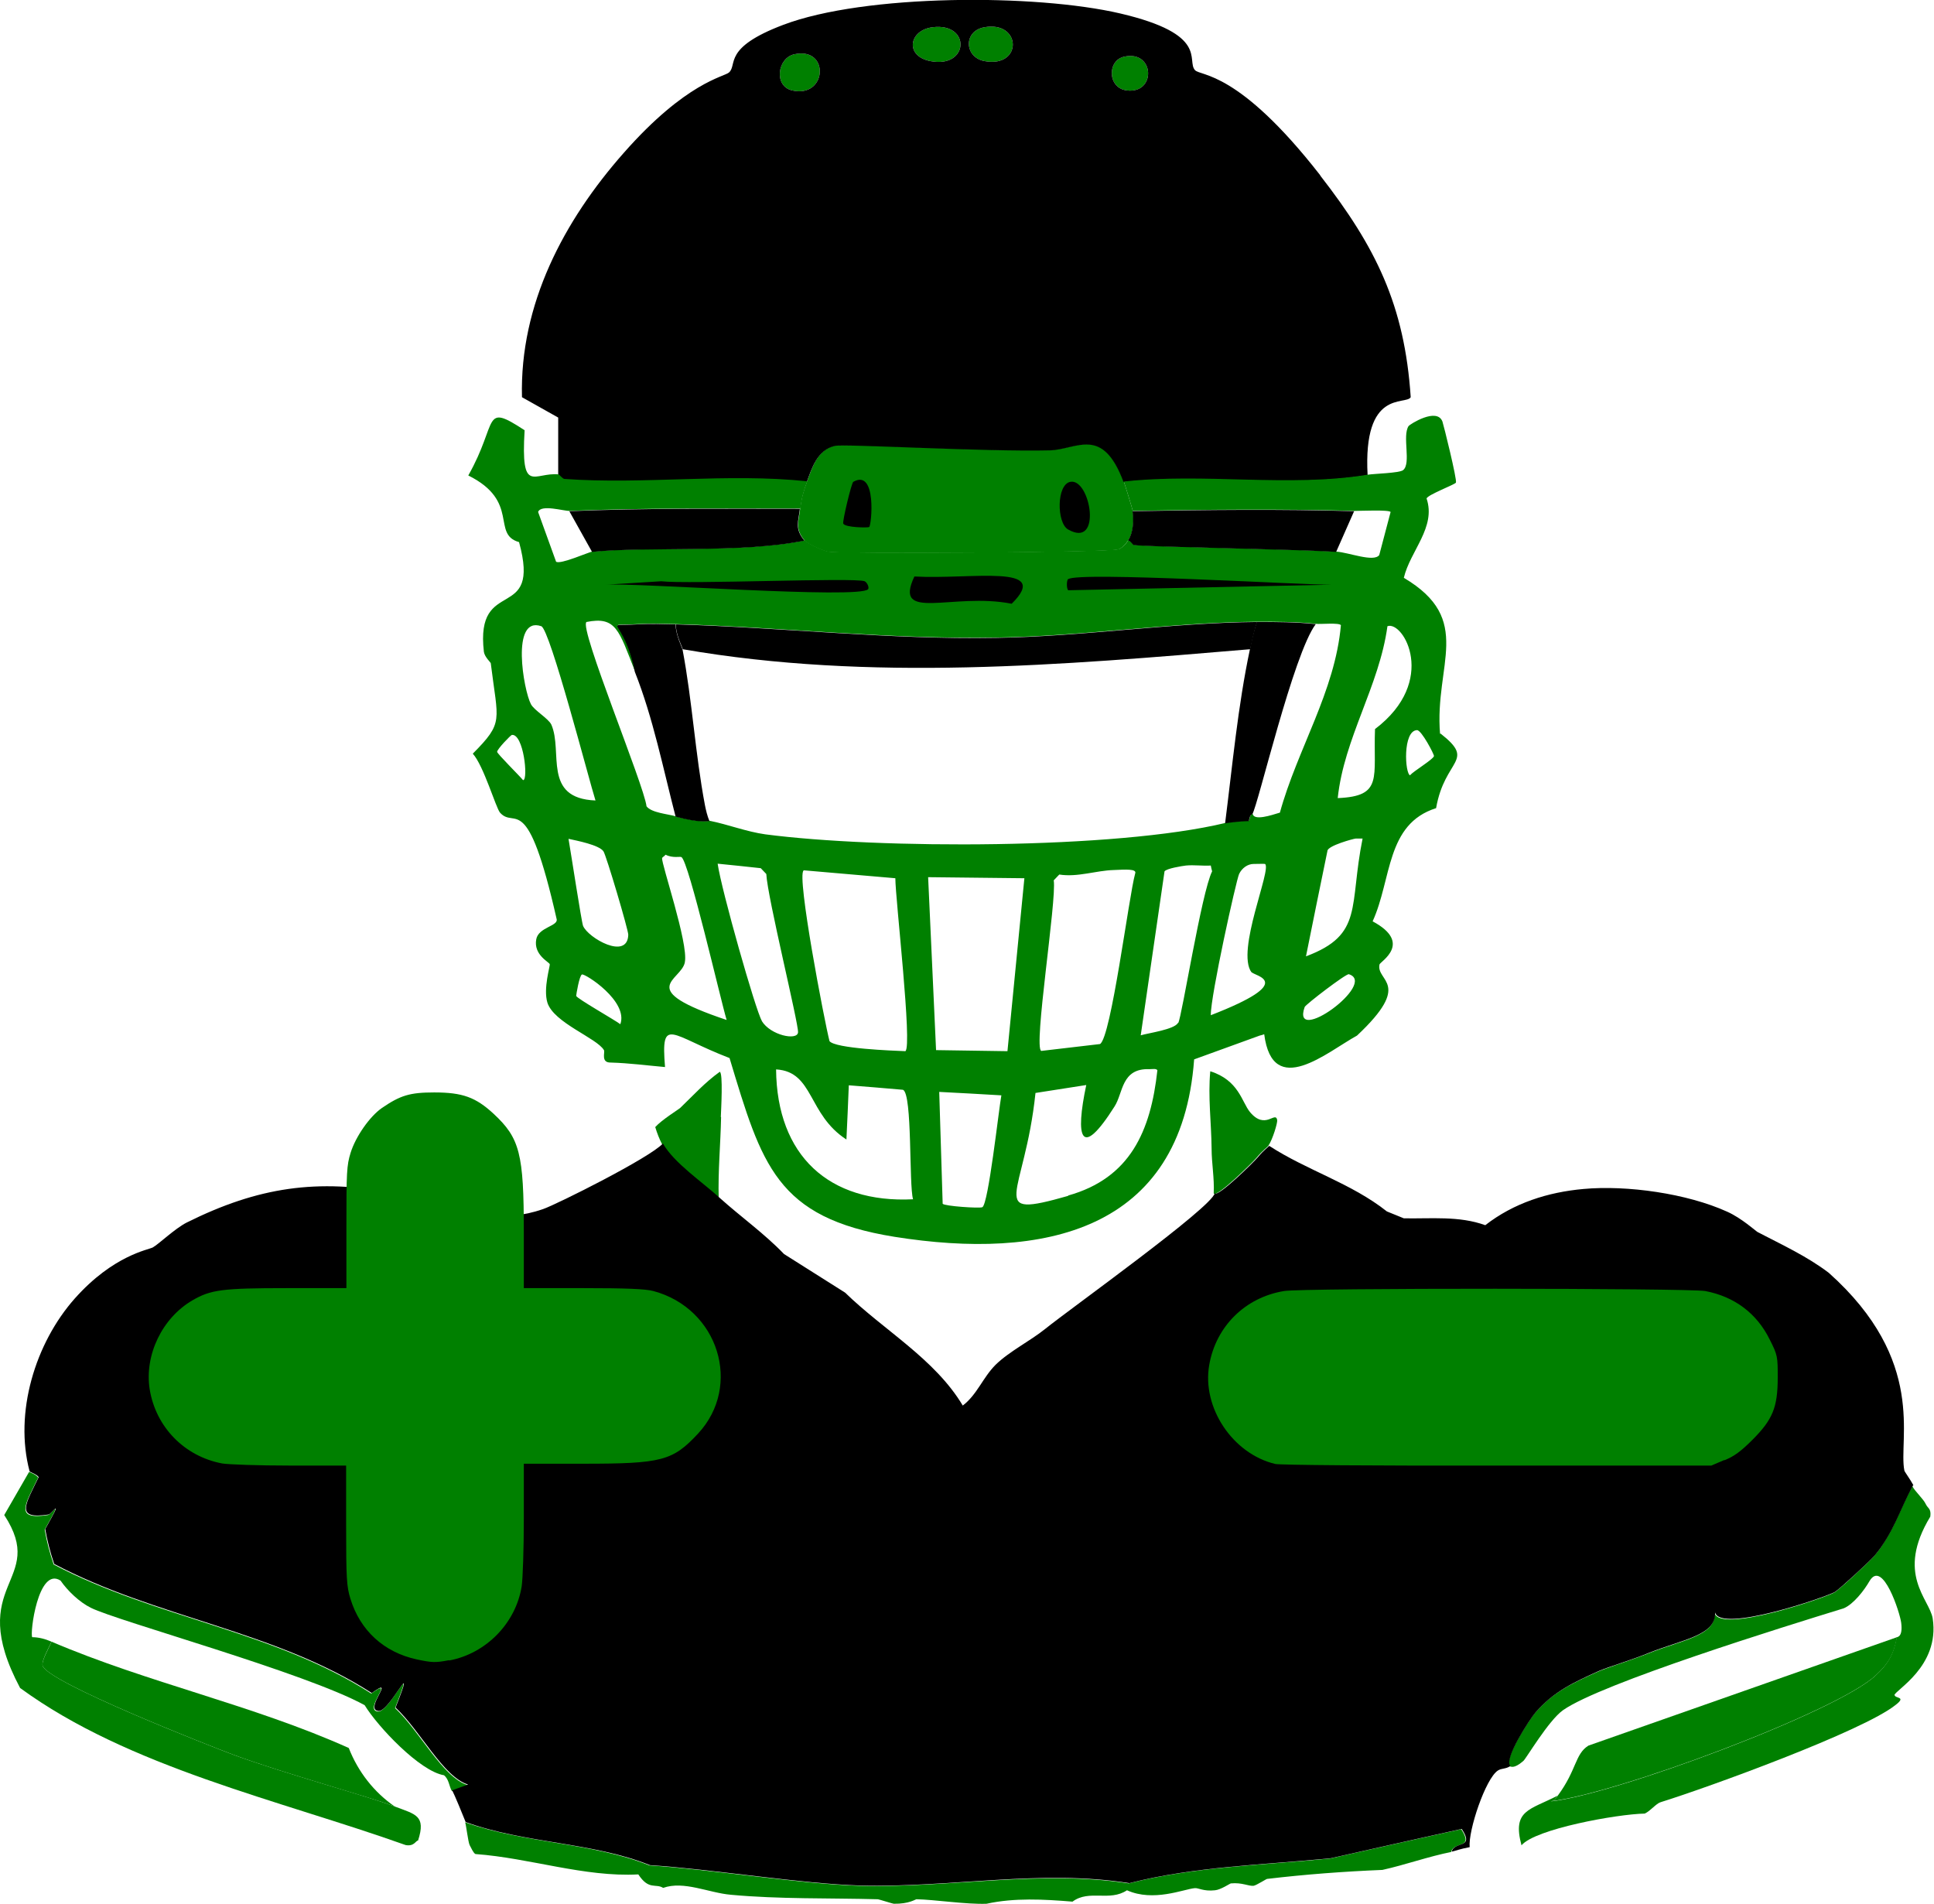 <?xml version="1.0" encoding="UTF-8"?>
<svg id="Icon-Add-Drop" xmlns="http://www.w3.org/2000/svg" viewBox="0 0 73.14 72">
  <defs>
    <style>
      svg {
        color: green;
      }
    </style>
  </defs>
  <g id="Player">
      <g id="Head">
        <g id="Helmet_Top">
          <path fill="currentColor" d="m35.18,2.31c-.97-.19-.81-1.17.09-1.28,1.46-.18,1.38,1.57-.09,1.28Z"></path>
          <path fill="currentColor" d="m37.23,2.31c-.76-.14-.81-1.14,0-1.28,1.41-.25,1.45,1.55,0,1.28Z"></path>
          <path fill="currentColor" d="m29.96,3.42c-.71-.16-.56-1.24.09-1.37,1.34-.28,1.23,1.67-.09,1.37Z"></path>
          <path fill="currentColor" d="m42.62,3.42c-.74-.08-.76-1.15-.09-1.28,1.14-.24,1.2,1.41.09,1.28Z"></path>
        </g>
        <g id="Facemask_Holes">
          <path fill="currentColor" d="m42.66,20.44c-.08.13-.25.31-.38.34-.54.12-10.41.17-10.95.09-.18-.03-.77-.28-.9-.43-.38-.45-.22-.73-.17-1.2.05-.41.12-.65.26-1.03.19-.51.39-1.22,1.07-1.37.4-.08,5.65.23,8.13.17,1.02-.03,1.98-.95,2.78,1.2.05.13.33,1.05.34,1.11.04.36.04.79-.17,1.11Z"></path>
          <path id="_2" d="m40.48,18.22c.76-.14,1.22,2.55-.09,1.8-.43-.25-.44-1.7.09-1.8Z"></path>
          <path id="_1" d="m32.27,18.22c.9-.51.69,1.65.6,1.71-.05.03-.91.02-.98-.13-.04-.07.31-1.54.38-1.58Z"></path>
        </g>
        <path id="Helmet" d="m49.93,6.63c-3.11-3.99-4.53-3.74-4.74-3.98-.33-.37.55-1.35-2.82-2.14-3.21-.75-9.67-.74-12.75.43-2.3.87-1.72,1.5-2.05,1.8-.19.17-1.62.36-3.98,3.04-2.27,2.57-3.94,5.73-3.85,9.24q.68.38,1.37.77v2.18s.16.17.21.17c3.03.22,6.16-.23,9.19.09.19-.51.39-1.22,1.07-1.37.4-.08,5.65.23,8.13.17,1.02-.03,1.98-.95,2.78,1.2,3.05-.33,6.22.23,9.23-.26-.18-3.29,1.45-2.63,1.63-2.95-.23-3.48-1.32-5.68-3.42-8.38Zm-19.97-3.21c-.71-.16-.56-1.24.09-1.37,1.34-.28,1.23,1.67-.09,1.37Zm5.22-1.11c-.97-.19-.81-1.17.09-1.28,1.46-.18,1.38,1.57-.09,1.28Zm2.05,0c-.76-.14-.81-1.14,0-1.28,1.41-.25,1.45,1.55,0,1.28Zm5.39,1.11c-.74-.08-.76-1.15-.09-1.28,1.14-.24,1.2,1.41.09,1.28Z"></path>
        <g id="Face">
          <path id="Facemask" fill="currentColor" d="m54.46,27.75c-.22-2.62,1.3-4.32-1.37-5.9.24-1.02,1.23-1.91.86-3,.04-.14,1.08-.53,1.11-.6.05-.11-.47-2.2-.51-2.31-.21-.55-1.24.11-1.28.17-.25.38.11,1.42-.21,1.67-.15.11-1.07.13-1.33.17-3.01.49-6.18-.08-9.23.26.05.13.33,1.05.34,1.11,2.78-.05,5.6-.08,8.38,0,.21,0,1.31-.05,1.37.04q-.22.82-.43,1.63c-.21.28-1.15-.1-1.62-.13-1.51-.1-7.28-.19-7.65-.26-.05,0-.12-.17-.22-.17-.08.13-.25.31-.38.34-.54.12-10.41.17-10.95.09-.18-.03-.77-.28-.9-.43-2.32.49-6.02.22-8.04.43-.1,0-1.21.5-1.37.38q-.34-.94-.68-1.88c.11-.3.97-.03,1.2-.04,2.91-.12,5.81-.09,8.72-.09.05-.41.12-.65.26-1.03-3.03-.32-6.16.13-9.19-.09-.05,0-.2-.17-.21-.17-.93-.1-1.44.81-1.29-1.67-1.62-1.06-.98-.32-2.13,1.71,1.97.98.86,2.22,1.92,2.52.85,3.1-1.67,1.24-1.33,4.15.03.2.26.4.26.43.27,2.21.51,2.22-.68,3.42.41.45.87,2.04,1.03,2.23.58.65,1.02-.93,2.14,4.02.08.27-.69.31-.77.77-.11.59.49.86.51.94.02.07-.25.91-.09,1.45.24.77,1.87,1.34,2.14,1.8.05.08-.13.48.26.47.69.02,1.37.11,2.05.17-.16-1.96.2-1.2,2.44-.34,1.22,4.04,1.76,6.04,6.24,6.76,5.6.89,10.85-.18,11.33-6.71q1.24-.45,2.48-.9.09-.02.17-.05c.32,2.47,2.38.67,3.51.05,2.13-2,.71-2.04.85-2.69.03-.11,1.27-.81-.26-1.63.73-1.6.5-3.68,2.4-4.28.33-1.89,1.52-1.76.17-2.82Zm-34.68,1.75c-.12-.15-.98-1-.98-1.07,0-.1.52-.64.56-.64.44-.04.62,1.67.43,1.71Zm1.07-2.1c-.11-.23-.65-.54-.77-.77-.28-.52-.77-3.35.39-2.95.33.11,1.81,5.84,2.05,6.59-2.02-.08-1.22-1.85-1.67-2.87Zm2.61,11.33c-.21-.16-1.64-.97-1.67-1.07,0-.04.12-.78.22-.81.12-.04,1.76,1.01,1.45,1.88Zm-1.41-3.72c-.06-.16-.45-2.71-.55-3.29.32.07,1.15.23,1.32.47.1.13.95,3,.94,3.16-.03.97-1.52.12-1.71-.34Zm3.85,1.37c.14-.71-.9-3.74-.86-3.93,0-.03.1-.08.13-.13.27.14.55.06.6.09.28.16,1.48,5.4,1.71,6.16-3.52-1.18-1.72-1.47-1.58-2.18Zm2.91,2.22c-.23-.38-1.53-4.95-1.67-5.94q.81.08,1.63.17.11.11.21.22c.04.87,1.23,5.68,1.2,5.99-.03.32-1.04.11-1.37-.43Zm.55,1.84c1.42.09,1.18,1.7,2.65,2.65q.05-1.03.09-2.05,1.03.08,2.05.17c.36.16.22,3.61.38,4.14-3.18.16-5.15-1.65-5.18-4.91Zm1.03-7.53q1.74.15,3.47.3c0,.77.65,6.35.38,6.54-.5-.02-2.65-.1-2.87-.38-.19-.74-1.25-6.26-.98-6.45Zm6.76,12.74c-.12.05-1.43-.04-1.5-.13l-.13-4.23q1.18.06,2.35.13c-.1.54-.49,4.12-.72,4.23Zm-1.75-5.94l-.3-6.54q1.82.02,3.64.04-.32,3.27-.64,6.54-1.35-.02-2.69-.04Zm5,5.51c-3.16.9-1.65.05-1.24-3.89q.96-.15,1.92-.3c-.42,1.98-.22,2.85,1.07.81.33-.51.25-1.45,1.32-1.41.13,0,.25-.03.3.04-.25,2.29-1.02,4.08-3.38,4.74Zm-.55-11.93q.11-.11.21-.22c.69.11,1.38-.15,2.06-.17.45-.02.88-.05.81.13-.24.86-.91,6.21-1.33,6.45q-1.11.13-2.22.26c-.31-.1.59-5.72.47-6.45Zm4.7,5.39c-.14.25-1.1.38-1.41.47q.45-3.1.9-6.2c.08-.11.65-.2.81-.22.31-.03.63.02.94,0q.02.11.05.22c-.4.79-1.14,5.48-1.28,5.73Zm2.78-1.92c.12.16,1.76.35-1.54,1.63-.01-.73.96-5.1,1.07-5.34.11-.23.33-.38.55-.38.13,0,.41-.01.43,0,.27.18-1.11,3.29-.51,4.1Zm1.07-6.03c-.33.1-.98.32-1.03.04,0,.01-.08-.04-.13.26-.22,0-.75.05-.9.09-4.15,1-13.12.99-17.4.43-.71-.1-1.4-.37-2.09-.51-.06-.01-.35.09-1.29-.17-.3-.09-.92-.13-1.11-.38-.09-.8-2.57-6.77-2.27-6.97,1.12-.22,1.22.3,1.84,1.88-.44-2.13-1.29-1.71.09-1.8.55-.03.92-.01,1.45,0,4.04.12,8.07.58,12.11.51,3.29-.05,6.58-.57,9.87-.6.76,0,1.46,0,2.23.08.17.02.87-.05.94.05-.22,2.51-1.65,4.69-2.31,7.1Zm.94,7.35c.04-.1,1.57-1.27,1.67-1.24,1.11.34-2.2,2.74-1.67,1.24Zm.05-1.92q.4-1.99.81-3.98c0-.2,1.01-.47,1.07-.47.09,0,.17,0,.26,0-.52,2.57.05,3.63-2.13,4.45Zm2.61-8.59c-.07,1.84.32,2.54-1.41,2.61.24-2.27,1.57-4.23,1.88-6.5.6-.22,1.93,2.07-.47,3.89Zm1.33,1.75c-.2-.05-.29-1.69.26-1.71.17,0,.65.92.64.98-.02.12-.77.57-.9.72Z"></path>
          <path d="m30.43,20.44c-2.32.49-6.02.22-8.04.43q-.43-.77-.86-1.54c2.91-.12,5.81-.09,8.72-.09-.05.47-.21.75.17,1.2Z"></path>
          <path d="m51.21,19.33q-.34.77-.68,1.54c-1.51-.1-7.28-.19-7.65-.26-.05,0-.12-.17-.22-.17.21-.33.21-.75.17-1.11,2.78-.05,5.6-.08,8.38,0Z"></path>
          <path d="m47.54,23.52c-.11.33-.18.68-.26,1.03-7.13.6-14.37,1.23-21.46,0,0-.05-.27-.55-.26-.94,4.04.12,8.07.58,12.11.51,3.29-.05,6.58-.57,9.87-.6Z"></path>
          <path d="m26.84,31.05c-.06-.01-.35.09-1.29-.17-.47-1.81-.85-3.73-1.54-5.47-.44-2.13-1.29-1.71.09-1.8.55-.03.92-.01,1.45,0,0,.39.25.89.26.94.37,1.94.48,3.95.85,5.9.04.2.09.41.17.6Z"></path>
          <path d="m49.76,23.6c-.85,1.12-2.18,6.84-2.4,7.19,0,.01-.08-.04-.13.26-.22,0-.75.05-.9.09.28-2.2.48-4.42.94-6.59.07-.35.15-.69.26-1.03.76,0,1.46,0,2.23.08Z"></path>
          <path d="m38.26,22.83c-2.24-.44-4.5.71-3.68-1.03,2.15.12,5.23-.5,3.68,1.03Z"></path>
          <path d="m25,21.98c1.03.12,7.34-.15,7.7,0,.09.04.18.23.13.3-.32.38-8.77-.25-9.92-.17l2.1-.13Z"></path>
          <path d="m40.4,21.9c.41-.29,8.77.22,9.96.21l-9.96.21c-.07-.05-.07-.38,0-.43Z"></path>
        </g>
      </g>
      <g id="Body">
        <path id="Bottom_Outline" fill="currentColor" d="m54.89,70.03c-.86.17-1.75.49-2.61.68-1.47.06-2.92.17-4.36.34-.03,0-.4.24-.51.26-.2.02-.43-.13-.86-.09-.03,0-.38.24-.6.26-.44.05-.64-.1-.77-.08-.42.04-1.56.53-2.56.08-.66.44-1.43-.04-2.06.43-1.09-.09-2.2-.15-3.25.08-.75.03-1.99-.16-2.65-.17-.04,0-.28.18-.86.17-.03,0-.57-.17-.6-.17-1.84-.05-3.73,0-5.56-.17-.83-.07-1.78-.54-2.56-.26-.29-.18-.54.1-.94-.51-2.04.11-4.1-.62-6.16-.77-.08-.04-.16-.23-.22-.34-.06-.13-.13-.76-.17-.86,2.24.8,4.8.76,6.97,1.63,2.34.15,5.77.71,7.95.77,3.37.09,6.86-.61,10.18-.09,2.47-.63,5.07-.69,7.61-.94q2.48-.56,4.96-1.11c.5.76-.28.45-.38.86Z"></path>
        <path id="Left_Outline" fill="currentColor" d="m17.69,67.51q-.3.11-.6.22c-.11-.19-.11-.45-.3-.6-.91-.15-2.5-1.83-3-2.65-2.24-1.23-9.35-3.18-10.35-3.68-.43-.21-.88-.64-1.15-1.03-.85-.55-1.17,2.03-1.07,2.14.25,0,.5.07.73.17-.1.22-.38.71-.34.9.14.62,6.32,3.04,7.23,3.38,1.93.71,5.07,1.56,6.11,1.96.76.29,1.17.33.86,1.28-.09,0-.14.23-.47.17-4.77-1.7-10.48-2.94-14.58-5.94-2.13-4.01,1.07-3.99-.6-6.54q.47-.82.94-1.63s.3.11.34.22c-.49,1.02-.91,1.61.38,1.41.12-.02.61-.75-.13.55.08.46.19.88.34,1.32,3.85,2.03,8.33,2.51,12.01,4.88.97-.7-.33.65.26.68.43.03,1.48-2.27.64-.13.94.88,1.8,2.62,2.74,2.91Z"></path>
        <path id="Right_Outline" fill="currentColor" d="m71.65,64.09c0,.15.47.05.04.38-1.23.99-7.09,3.12-8.89,3.68-.17.05-.38.33-.6.43-1.05.02-4.14.58-4.66,1.2-.36-1.34.31-1.33,1.37-1.88-.09.11-.09.17-.26.22,2.41-.26,10.78-3.37,12.27-4.75.5-.46.69-.82.81-1.45,0-.03.24.02.17-.55-.04-.36-.7-2.43-1.2-1.58-.2.35-.61.88-.98,1.03-2.18.67-9.16,2.83-10.61,3.85-.55.39-1.4,1.84-1.5,1.92-.38.33-.48.19-.51.21-.26-.25.72-1.75.94-2.01.67-.8,1.46-1.16,2.4-1.58.31-.14,1.22-.42,1.88-.68,1.26-.51,2.58-.66,2.52-1.54.19.8,4.18-.57,4.53-.77.19-.11,1.31-1.15,1.5-1.37.71-.85.94-1.69,1.45-2.65.11.21.42.48.51.68.08.17.21.16.17.47-1.32,2.18-.03,3.11.09,3.85.28,1.83-1.46,2.73-1.45,2.91Z"></path>
        <path id="Right_Stripe" fill="currentColor" d="m71.74,61.91c-.12.64-.31.99-.81,1.45-1.49,1.38-9.86,4.49-12.27,4.75.16-.05.17-.1.26-.22.71-.96.64-1.56,1.15-1.88q5.84-2.05,11.67-4.1Z"></path>
        <path id="Left_Stripe" fill="currentColor" d="m14.95,68.32c-1.05-.4-4.19-1.25-6.11-1.96-.91-.34-7.09-2.76-7.23-3.38-.04-.19.25-.68.34-.9,3.65,1.56,7.61,2.39,11.24,4.02.35.9.96,1.68,1.75,2.22Z"></path>
        <path id="Right_Neck" fill="currentColor" d="m48.3,42.36c.02.08-.16.71-.34.98-.02.03-.2.15-.43.43-.16.19-1.52,1.53-1.63,1.36.03-.58-.08-1.13-.08-1.71-.01-.97-.14-1.94-.05-2.91,1.08.34,1.19,1.16,1.5,1.54.58.7.96-.05,1.03.3Z"></path>
        <path id="Left_Neck" fill="currentColor" d="m27.27,42.24c-.02,1.03-.12,2.05-.09,3.08-.63-.58-1.72-1.31-2.14-2.05-.11-.21-.19-.42-.26-.65.24-.27.9-.68.94-.72.49-.47.94-.97,1.5-1.37.13.04.05,1.44.04,1.71Z"></path>
        <path id="Jersey" d="m72.34,56.18c-.51.96-.74,1.8-1.45,2.65-.19.22-1.31,1.25-1.5,1.37-.35.2-4.35,1.57-4.53.77.05.88-1.26,1.03-2.52,1.54-.66.27-1.57.54-1.88.68-.93.42-1.72.78-2.4,1.58-.22.26-1.2,1.76-.94,2.01-.17.12-.33.08-.47.17-.47.3-1.13,2.28-1.07,2.9-.34.06-.54.14-.68.17.1-.41.88-.1.38-.86q-2.48.55-4.96,1.11c-2.54.25-5.14.31-7.61.94-3.32-.53-6.81.18-10.18.09-2.18-.06-5.61-.62-7.95-.77-2.17-.87-4.74-.82-6.97-1.63-.11-.28-.42-1.03-.51-1.2q.3-.11.6-.22c-.93-.28-1.8-2.03-2.74-2.91.84-2.14-.22.16-.64.13-.59-.04.71-1.38-.26-.68-3.69-2.37-8.17-2.85-12.01-4.88-.15-.44-.26-.87-.34-1.32.74-1.31.25-.57.13-.55-1.29.2-.87-.39-.38-1.41-.04-.1-.34-.2-.34-.22-.59-2.22.21-4.85,1.71-6.54,1.46-1.64,2.79-1.84,2.95-1.93.23-.13.83-.71,1.28-.94,2.71-1.35,4.95-1.67,7.87-1.11q1.31.6,2.61,1.2c.87-.68,1.38-.04,3-.6.52-.18,4.04-1.94,4.53-2.48.42.74,1.51,1.47,2.14,2.05.8.72,1.69,1.35,2.44,2.13q1.15.73,2.31,1.46c1.47,1.43,3.39,2.5,4.45,4.27.54-.41.76-1.06,1.24-1.54.52-.51,1.31-.9,1.88-1.36.94-.76,6.29-4.58,6.41-5.13.11.17,1.47-1.17,1.63-1.36.23-.28.41-.4.43-.43,1.43.93,3.1,1.41,4.45,2.48q.32.13.64.26c1.03.02,2.09-.1,3.08.26,1.08-.84,2.37-1.25,3.72-1.37,1.64-.15,3.91.17,5.43.86.54.24,1.09.74,1.15.77.92.48,1.86.91,2.69,1.54,3.74,3.34,2.62,6.31,2.86,7.48,0,.03.22.33.34.55Z"></path>
      </g>
      <g id="Plus-Minus">
        <path id="Plus" fill="currentColor" d="m16.99,62.79c1.39-.26,2.52-1.41,2.74-2.81.04-.26.08-1.41.08-2.55v-2.08h2.25c2.98,0,3.38-.11,4.34-1.14,1.68-1.81.77-4.73-1.69-5.39-.29-.08-1.04-.11-2.65-.11h-2.25s0-2.12,0-2.12c0-2.96-.15-3.55-1.14-4.47-.68-.63-1.18-.81-2.25-.81-.92,0-1.28.11-1.98.59-.46.32-.99,1.08-1.18,1.69-.15.48-.16.75-.16,2.82v2.3h-2.25c-2.45,0-2.88.06-3.57.46-1.15.67-1.82,2.07-1.62,3.36.23,1.43,1.31,2.54,2.74,2.81.23.04,1.38.08,2.56.08h2.13v2.26c0,2.02.02,2.31.16,2.77.37,1.21,1.27,2.03,2.51,2.3.57.12.7.13,1.22.03h0Z"></path>
        <path id="Minus" fill="currentColor" d="m65.21,55.22c.36-.14.63-.34,1.06-.77.77-.77.96-1.23.96-2.36,0-.78,0-.84-.3-1.43-.49-1-1.34-1.63-2.44-1.84-.62-.11-15.24-.12-15.93,0-1.47.24-2.58,1.34-2.83,2.8-.28,1.61.89,3.36,2.5,3.74.18.04,3.71.07,8.4.06h8.09s.49-.21.49-.21Z"></path>
      </g>
    </g>
</svg>